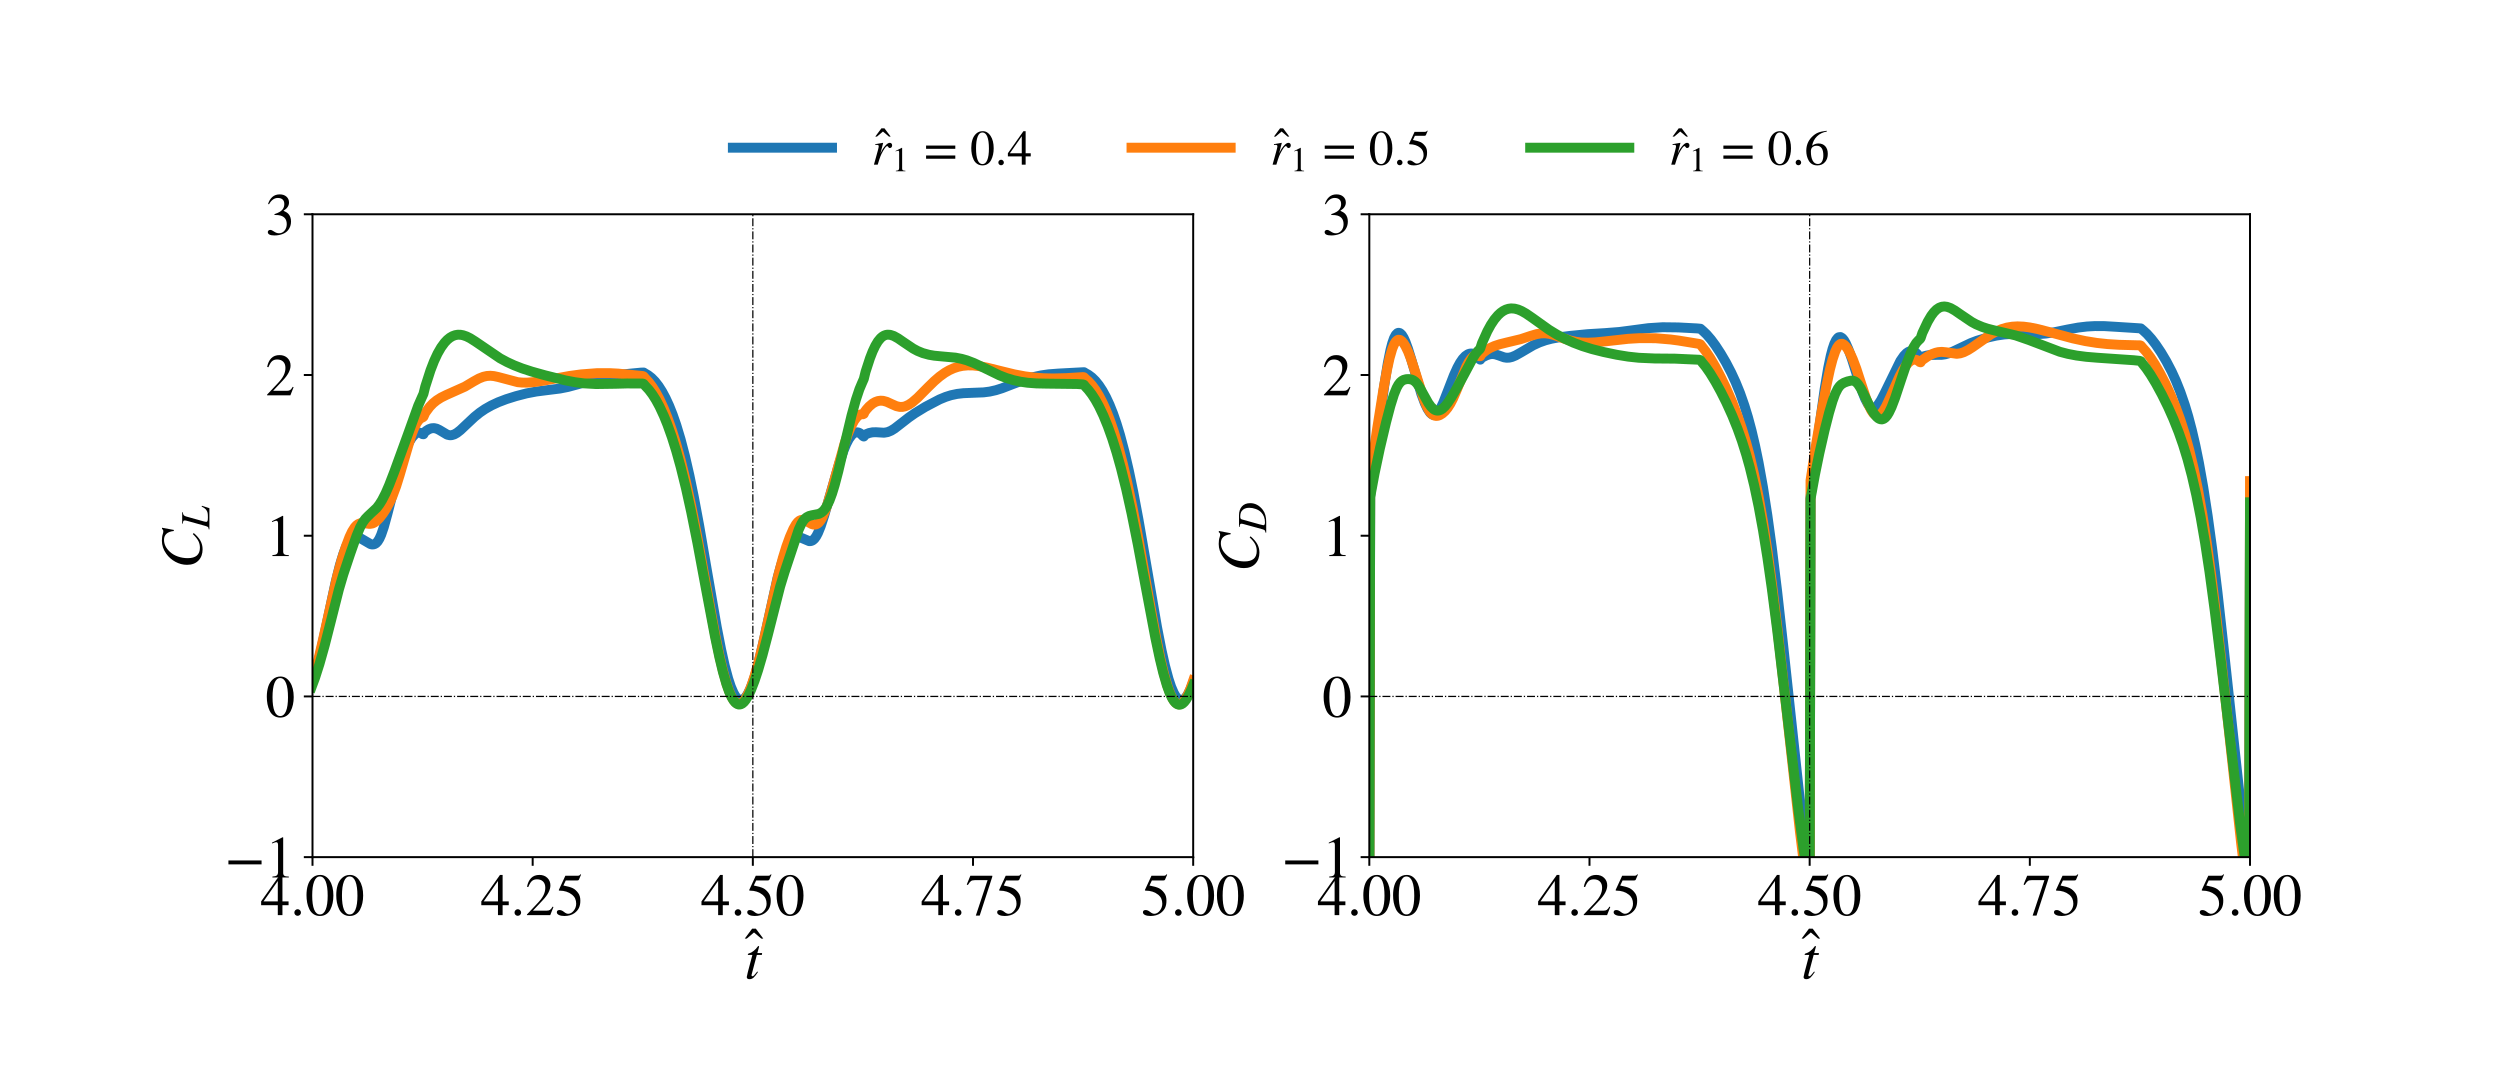 <?xml version="1.0" encoding="utf-8" standalone="no"?>
<!DOCTYPE svg PUBLIC "-//W3C//DTD SVG 1.1//EN"
  "http://www.w3.org/Graphics/SVG/1.1/DTD/svg11.dtd">
<!-- Created with matplotlib (https://matplotlib.org/) -->
<svg height="432pt" version="1.1" viewBox="0 0 1008 432" width="1008pt" xmlns="http://www.w3.org/2000/svg" xmlns:xlink="http://www.w3.org/1999/xlink">
 <defs>
  <style type="text/css">*{stroke-linecap:butt;stroke-linejoin:round;}</style>
 </defs>
 <g id="figure_1">
  <g id="patch_1">
   <path d="M 0 432 
L 1008 432 
L 1008 0 
L 0 0 
z
" style="fill:#ffffff;"/>
  </g>
  <g id="axes_1">
   <g id="patch_2">
    <path d="M 126 345.6 
L 481.091 345.6 
L 481.091 86.4 
L 126 86.4 
z
" style="fill:#ffffff;"/>
   </g>
   <g id="matplotlib.axis_1">
    <g id="xtick_1">
     <g id="line2d_1">
      <defs>
       <path d="M 0 0 
L 0 3.5 
" id="m26414b71df" style="stroke:#000000;stroke-width:0.8;"/>
      </defs>
      <g>
       <use style="fill:#ffffff;stroke:#000000;stroke-width:0.8;" x="126" xlink:href="#m26414b71df" y="345.6"/>
      </g>
     </g>
     <g id="text_1">
      <!-- 4.00 -->
      <g transform="translate(105 368.991)scale(0.24 -0.24)">
       <defs>
        <path d="M 47.297 16.703 
L 37 16.703 
L 37 0 
L 29.203 0 
L 29.203 16.703 
L 1.203 16.703 
L 1.203 23.094 
L 32.594 67.594 
L 37 67.594 
L 37 23.094 
L 47.297 23.094 
z
M 29.203 23.094 
L 29.203 57.406 
L 5.203 23.094 
z
" id="STIXGeneral-Regular-52"/>
        <path d="M 18.094 4.297 
Q 18.094 2.094 16.438 0.5 
Q 14.797 -1.094 12.5 -1.094 
Q 10.203 -1.094 8.594 0.5 
Q 7 2.094 7 4.391 
Q 7 6.703 8.641 8.344 
Q 10.297 10 12.594 10 
Q 14.797 10 16.438 8.297 
Q 18.094 6.594 18.094 4.297 
z
" id="STIXGeneral-Regular-46"/>
        <path d="M 47.594 33 
Q 47.594 26.297 46.297 20.344 
Q 45 14.406 42.453 9.406 
Q 39.906 4.406 35.406 1.5 
Q 30.906 -1.406 25 -1.406 
Q 18.906 -1.406 14.297 1.688 
Q 9.703 4.797 7.203 10 
Q 4.703 15.203 3.547 21.094 
Q 2.406 27 2.406 33.594 
Q 2.406 42.906 4.703 50.344 
Q 7 57.797 12.344 62.688 
Q 17.703 67.594 25.406 67.594 
Q 35.203 67.594 41.391 58 
Q 47.594 48.406 47.594 33 
z
M 38 32.5 
Q 38 48.297 34.641 56.641 
Q 31.297 65 24.797 65 
Q 18.594 65 15.297 56.594 
Q 12 48.203 12 32.906 
Q 12 17.5 15.297 9.344 
Q 18.594 1.203 25 1.203 
Q 31.297 1.203 34.641 9.344 
Q 38 17.5 38 32.5 
z
" id="STIXGeneral-Regular-48"/>
       </defs>
       <use xlink:href="#STIXGeneral-Regular-52"/>
       <use x="50" xlink:href="#STIXGeneral-Regular-46"/>
       <use x="75" xlink:href="#STIXGeneral-Regular-48"/>
       <use x="125" xlink:href="#STIXGeneral-Regular-48"/>
      </g>
     </g>
    </g>
    <g id="xtick_2">
     <g id="line2d_2">
      <g>
       <use style="fill:#ffffff;stroke:#000000;stroke-width:0.8;" x="214.773" xlink:href="#m26414b71df" y="345.6"/>
      </g>
     </g>
     <g id="text_2">
      <!-- 4.25 -->
      <g transform="translate(193.773 368.991)scale(0.24 -0.24)">
       <defs>
        <path d="M 47.406 13.703 
L 42 0 
L 2.906 0 
L 2.906 1.203 
L 20.703 20.094 
Q 27.703 27.406 30.703 33.5 
Q 33.703 39.594 33.703 46.094 
Q 33.703 52.797 30 56.5 
Q 26.297 60.203 19.797 60.203 
Q 14.406 60.203 11.25 57.391 
Q 8.094 54.594 5.094 47.203 
L 3 47.703 
Q 4.703 57 9.844 62.297 
Q 15 67.594 23.797 67.594 
Q 32.094 67.594 37.188 62.594 
Q 42.297 57.594 42.297 50 
Q 42.297 38.703 29.5 25.203 
L 13 7.594 
L 36.406 7.594 
Q 39.703 7.594 41.641 8.891 
Q 43.594 10.203 46 14.297 
z
" id="STIXGeneral-Regular-50"/>
        <path d="M 43.797 68.094 
L 40.203 59.594 
Q 39.594 58.297 37.5 58.297 
L 18.094 58.297 
L 14.094 49.797 
Q 25.094 47.703 30 45.25 
Q 34.906 42.797 39.094 37 
Q 42.594 32.203 42.594 24.297 
Q 42.594 17.094 40.25 12.188 
Q 37.906 7.297 32.797 3.5 
Q 26 -1.406 15.797 -1.406 
Q 10.094 -1.406 6.594 0.297 
Q 3.094 2 3.094 4.797 
Q 3.094 8.594 7.594 8.594 
Q 11.203 8.594 15 5.5 
Q 18.906 2.297 22.094 2.297 
Q 27.297 2.297 31.438 7.5 
Q 35.594 12.703 35.594 19.203 
Q 35.594 28.797 28.906 34.203 
Q 20.203 41.203 7.594 41.203 
Q 6.406 41.203 6.406 42 
L 6.5 42.5 
L 17.406 66.203 
L 38.094 66.203 
Q 39.797 66.203 40.75 66.703 
Q 41.703 67.203 42.906 68.797 
z
" id="STIXGeneral-Regular-53"/>
       </defs>
       <use xlink:href="#STIXGeneral-Regular-52"/>
       <use x="50" xlink:href="#STIXGeneral-Regular-46"/>
       <use x="75" xlink:href="#STIXGeneral-Regular-50"/>
       <use x="125" xlink:href="#STIXGeneral-Regular-53"/>
      </g>
     </g>
    </g>
    <g id="xtick_3">
     <g id="line2d_3">
      <g>
       <use style="fill:#ffffff;stroke:#000000;stroke-width:0.8;" x="303.545" xlink:href="#m26414b71df" y="345.6"/>
      </g>
     </g>
     <g id="text_3">
      <!-- 4.50 -->
      <g transform="translate(282.545 368.991)scale(0.24 -0.24)">
       <use xlink:href="#STIXGeneral-Regular-52"/>
       <use x="50" xlink:href="#STIXGeneral-Regular-46"/>
       <use x="75" xlink:href="#STIXGeneral-Regular-53"/>
       <use x="125" xlink:href="#STIXGeneral-Regular-48"/>
      </g>
     </g>
    </g>
    <g id="xtick_4">
     <g id="line2d_4">
      <g>
       <use style="fill:#ffffff;stroke:#000000;stroke-width:0.8;" x="392.318" xlink:href="#m26414b71df" y="345.6"/>
      </g>
     </g>
     <g id="text_4">
      <!-- 4.75 -->
      <g transform="translate(371.318 368.991)scale(0.24 -0.24)">
       <defs>
        <path d="M 44.906 64.594 
L 23.703 -0.797 
L 17.203 -0.797 
L 37 58.797 
L 15.5 58.797 
Q 11.203 58.797 9.094 57.297 
Q 7 55.797 3.797 50.594 
L 2 51.5 
L 8 66.203 
L 44.906 66.203 
z
" id="STIXGeneral-Regular-55"/>
       </defs>
       <use xlink:href="#STIXGeneral-Regular-52"/>
       <use x="50" xlink:href="#STIXGeneral-Regular-46"/>
       <use x="75" xlink:href="#STIXGeneral-Regular-55"/>
       <use x="125" xlink:href="#STIXGeneral-Regular-53"/>
      </g>
     </g>
    </g>
    <g id="xtick_5">
     <g id="line2d_5">
      <g>
       <use style="fill:#ffffff;stroke:#000000;stroke-width:0.8;" x="481.091" xlink:href="#m26414b71df" y="345.6"/>
      </g>
     </g>
     <g id="text_5">
      <!-- 5.00 -->
      <g transform="translate(460.091 368.991)scale(0.24 -0.24)">
       <use xlink:href="#STIXGeneral-Regular-53"/>
       <use x="50" xlink:href="#STIXGeneral-Regular-46"/>
       <use x="75" xlink:href="#STIXGeneral-Regular-48"/>
       <use x="125" xlink:href="#STIXGeneral-Regular-48"/>
      </g>
     </g>
    </g>
    <g id="text_6">
     <!-- $\^t$ -->
     <g transform="translate(300.185 394.591)scale(0.24 -0.24)">
      <defs>
       <path d="M -7.5 50.703 
L -10.906 50.703 
L -23.094 61 
L -35.203 50.703 
L -38.594 50.703 
L -26.203 67.406 
L -20 67.406 
z
" id="STIXGeneral-Regular-770"/>
       <path d="M 29.594 42.797 
L 29.094 39.594 
L 20.703 39.594 
L 12 6.797 
Q 11.797 6 11.797 5.406 
Q 11.797 3.797 13.297 3.797 
Q 14.5 3.797 16.094 5.344 
Q 17.703 6.906 21.406 11.703 
L 22.703 11 
Q 18.094 4 15.141 1.453 
Q 12.203 -1.094 8.406 -1.094 
Q 3.797 -1.094 3.797 2.594 
Q 3.797 3.594 5.406 10 
L 13.203 39.594 
L 5.703 39.594 
L 5.594 40.203 
Q 5.594 42 8.906 42.703 
Q 11.406 43.297 15.5 46.547 
Q 19.594 49.797 22.203 53.703 
Q 22.797 54.594 23.594 54.594 
Q 24.5 54.594 24.5 53.797 
Q 24.5 53.297 24.406 53.094 
L 21.594 42.797 
z
" id="STIXGeneral-Italic-116"/>
      </defs>
      <use transform="translate(39.043 16.594)" xlink:href="#STIXGeneral-Regular-770"/>
      <use transform="translate(0 0.203)" xlink:href="#STIXGeneral-Italic-116"/>
     </g>
    </g>
   </g>
   <g id="matplotlib.axis_2">
    <g id="ytick_1">
     <g id="line2d_6">
      <defs>
       <path d="M 0 0 
L -3.5 0 
" id="mc00b0c5708" style="stroke:#000000;stroke-width:0.8;"/>
      </defs>
      <g>
       <use style="fill:#ffffff;stroke:#000000;stroke-width:0.8;" x="126" xlink:href="#mc00b0c5708" y="345.6"/>
      </g>
     </g>
     <g id="text_7">
      <!-- −1 -->
      <g transform="translate(90.56 353.796)scale(0.24 -0.24)">
       <defs>
        <path d="M 62.094 22 
L 6.406 22 
L 6.406 28.594 
L 62.094 28.594 
z
" id="STIXGeneral-Regular-8722"/>
        <path d="M 39.406 0 
L 11.797 0 
L 11.797 1.5 
Q 17.297 1.797 19.297 3.547 
Q 21.297 5.297 21.297 9.5 
L 21.297 54.406 
Q 21.297 59.297 18.297 59.297 
Q 16.906 59.297 13.797 58.094 
L 11.094 57.094 
L 11.094 58.5 
L 29 67.594 
L 29.906 67.297 
L 29.906 7.594 
Q 29.906 4.297 31.906 2.891 
Q 33.906 1.5 39.406 1.5 
z
" id="STIXGeneral-Regular-49"/>
       </defs>
       <use xlink:href="#STIXGeneral-Regular-8722"/>
       <use x="68.5" xlink:href="#STIXGeneral-Regular-49"/>
      </g>
     </g>
    </g>
    <g id="ytick_2">
     <g id="line2d_7">
      <g>
       <use style="fill:#ffffff;stroke:#000000;stroke-width:0.8;" x="126" xlink:href="#mc00b0c5708" y="280.8"/>
      </g>
     </g>
     <g id="text_8">
      <!-- 0 -->
      <g transform="translate(107 288.996)scale(0.24 -0.24)">
       <use xlink:href="#STIXGeneral-Regular-48"/>
      </g>
     </g>
    </g>
    <g id="ytick_3">
     <g id="line2d_8">
      <g>
       <use style="fill:#ffffff;stroke:#000000;stroke-width:0.8;" x="126" xlink:href="#mc00b0c5708" y="216"/>
      </g>
     </g>
     <g id="text_9">
      <!-- 1 -->
      <g transform="translate(107 224.196)scale(0.24 -0.24)">
       <use xlink:href="#STIXGeneral-Regular-49"/>
      </g>
     </g>
    </g>
    <g id="ytick_4">
     <g id="line2d_9">
      <g>
       <use style="fill:#ffffff;stroke:#000000;stroke-width:0.8;" x="126" xlink:href="#mc00b0c5708" y="151.2"/>
      </g>
     </g>
     <g id="text_10">
      <!-- 2 -->
      <g transform="translate(107 159.396)scale(0.24 -0.24)">
       <use xlink:href="#STIXGeneral-Regular-50"/>
      </g>
     </g>
    </g>
    <g id="ytick_5">
     <g id="line2d_10">
      <g>
       <use style="fill:#ffffff;stroke:#000000;stroke-width:0.8;" x="126" xlink:href="#mc00b0c5708" y="86.4"/>
      </g>
     </g>
     <g id="text_11">
      <!-- 3 -->
      <g transform="translate(107 94.596)scale(0.24 -0.24)">
       <defs>
        <path d="M 6.094 51 
L 4.5 51.406 
Q 6.797 58.906 11.688 63.25 
Q 16.594 67.594 24.094 67.594 
Q 31.094 67.594 35.391 63.797 
Q 39.703 60 39.703 53.906 
Q 39.703 45.703 30.406 40.094 
Q 35.906 37.703 38.703 34.797 
Q 43.094 29.906 43.094 21.906 
Q 43.094 13.906 38.5 7.906 
Q 35.094 3.297 28.75 0.938 
Q 22.406 -1.406 15.297 -1.406 
Q 4.094 -1.406 4.094 4.297 
Q 4.094 5.906 5.297 6.906 
Q 6.5 7.906 8.203 7.906 
Q 10.703 7.906 14.297 5.297 
Q 18.703 2.203 22.906 2.203 
Q 28.406 2.203 32.156 6.641 
Q 35.906 11.094 35.906 17.5 
Q 35.906 29 25.5 32 
Q 22.406 33 15.297 33 
L 15.297 34.406 
Q 20.906 36.297 23.703 38 
Q 31.797 42.594 31.797 51.406 
Q 31.797 56.406 28.938 59 
Q 26.094 61.594 21 61.594 
Q 12 61.594 6.094 51 
z
" id="STIXGeneral-Regular-51"/>
       </defs>
       <use xlink:href="#STIXGeneral-Regular-51"/>
      </g>
     </g>
    </g>
    <g id="text_12">
     <!-- $C_L$ -->
     <g transform="translate(81.351 229.32)rotate(-90)scale(0.24 -0.24)">
      <defs>
       <path d="M 68.906 66.406 
L 65.203 46.406 
L 63.406 46.703 
Q 61.594 63 48.5 63 
Q 37.594 63 28.594 53.297 
Q 23.297 47.703 20.547 39.703 
Q 17.797 31.703 17.797 23.203 
Q 17.797 2.703 35.297 2.703 
Q 41.5 2.703 46.641 5.297 
Q 51.797 7.906 58.203 14.594 
L 60 13.094 
Q 53.297 5.203 46.844 1.703 
Q 40.406 -1.797 32.703 -1.797 
Q 21 -1.797 13.797 5.141 
Q 6.594 12.094 6.594 24.297 
Q 6.594 34.594 11.688 43.938 
Q 16.797 53.297 25.297 59.297 
Q 35.5 66.594 47.203 66.594 
Q 54.094 66.594 58.906 64.906 
Q 60.906 64.203 63 64.203 
Q 65.703 64.203 66.797 66.406 
z
" id="STIXGeneral-Italic-67"/>
       <path d="M 55.906 18 
L 50.094 0 
L -0.797 0 
L -0.797 1.594 
Q 3.406 2 4.703 3.297 
Q 6 4.594 7.406 9.406 
L 19.594 53.203 
Q 20.703 56.906 20.703 59.406 
Q 20.703 61.594 19.141 62.5 
Q 17.594 63.406 13 63.703 
L 13 65.297 
L 40.297 65.297 
L 40.297 63.703 
Q 35.703 63.406 33.547 61.797 
Q 31.406 60.203 30.203 56 
L 18.203 13.094 
Q 17.203 9.297 17.203 7.703 
Q 17.203 5.406 19.391 4.5 
Q 21.594 3.594 27.703 3.594 
Q 35.406 3.594 38.75 4.297 
Q 42.094 5 45.703 7.406 
Q 49.797 10.094 53.906 18.594 
z
" id="STIXGeneral-Italic-76"/>
      </defs>
      <use transform="translate(0 0.406)" xlink:href="#STIXGeneral-Italic-67"/>
      <use transform="translate(66.7 -12.822)scale(0.7)" xlink:href="#STIXGeneral-Italic-76"/>
     </g>
    </g>
   </g>
   <g id="line2d_11">
    <path clip-path="url(#pf13679f8a0)" d="M 125.645 276 
L 126.71 272.824 
L 128.131 267.722 
L 129.551 261.772 
L 131.681 251.797 
L 135.232 235.094 
L 137.008 227.993 
L 138.428 223.333 
L 139.493 220.562 
L 140.559 218.483 
L 141.269 217.492 
L 141.979 216.816 
L 142.689 216.441 
L 143.399 216.333 
L 144.11 216.448 
L 145.175 216.925 
L 149.436 219.408 
L 150.146 219.536 
L 150.856 219.448 
L 151.567 219.069 
L 152.277 218.327 
L 152.987 217.173 
L 153.697 215.594 
L 154.762 212.489 
L 156.183 207.318 
L 161.154 188.039 
L 162.574 183.738 
L 163.995 180.199 
L 165.06 178.054 
L 166.125 176.367 
L 167.191 175.172 
L 167.901 174.672 
L 168.611 174.425 
L 169.321 174.454 
L 170.031 174.769 
L 170.386 175.045 
L 170.741 175.088 
L 171.097 174.377 
L 171.807 173.749 
L 172.872 173.077 
L 173.937 172.691 
L 175.003 172.611 
L 176.068 172.844 
L 177.133 173.359 
L 180.329 175.266 
L 181.394 175.498 
L 182.104 175.462 
L 183.17 175.136 
L 184.235 174.534 
L 185.655 173.424 
L 188.141 171.074 
L 191.337 168.076 
L 193.467 166.359 
L 195.598 164.909 
L 198.083 163.498 
L 200.924 162.173 
L 204.12 160.953 
L 208.026 159.726 
L 212.287 158.617 
L 216.193 157.87 
L 220.099 157.367 
L 225.781 156.659 
L 228.976 156.025 
L 232.882 154.973 
L 242.47 152.308 
L 245.311 151.737 
L 247.796 151.336 
L 254.188 150.645 
L 258.449 150.24 
L 259.514 150.199 
L 260.224 150.655 
L 261.29 151.269 
L 262.71 152.374 
L 264.13 153.831 
L 265.551 155.666 
L 266.971 157.894 
L 268.391 160.544 
L 269.812 163.632 
L 271.232 167.203 
L 272.653 171.291 
L 274.428 177.18 
L 276.203 183.99 
L 277.979 191.741 
L 279.754 200.373 
L 281.885 211.775 
L 285.081 230.298 
L 288.987 252.821 
L 290.762 261.928 
L 292.183 268.281 
L 293.603 273.603 
L 294.668 276.828 
L 295.733 279.327 
L 296.444 280.581 
L 297.154 281.492 
L 297.864 282.062 
L 298.574 282.289 
L 299.284 282.182 
L 299.995 281.747 
L 300.705 280.996 
L 301.415 279.941 
L 302.48 277.815 
L 303.545 275.071 
L 304.611 271.751 
L 306.031 266.506 
L 307.807 258.875 
L 313.488 233.067 
L 314.908 227.967 
L 316.329 223.792 
L 317.394 221.296 
L 318.459 219.349 
L 319.525 217.935 
L 320.235 217.286 
L 320.945 216.875 
L 321.655 216.679 
L 322.365 216.681 
L 323.431 216.993 
L 326.271 218.191 
L 326.981 218.161 
L 327.692 217.85 
L 328.402 217.211 
L 329.112 216.217 
L 329.822 214.867 
L 330.887 212.249 
L 332.308 207.902 
L 335.149 197.982 
L 338.344 186.951 
L 340.12 181.654 
L 341.185 179.061 
L 342.25 177.001 
L 343.316 175.522 
L 344.026 174.853 
L 344.736 174.442 
L 345.446 174.291 
L 346.156 174.396 
L 346.867 174.764 
L 347.577 175.399 
L 347.932 175.818 
L 348.287 176 
L 348.642 175.419 
L 349.352 175.017 
L 350.417 174.592 
L 351.838 174.302 
L 353.258 174.278 
L 356.454 174.472 
L 357.874 174.233 
L 359.295 173.65 
L 360.715 172.771 
L 363.556 170.569 
L 366.397 168.361 
L 368.882 166.625 
L 373.143 164.024 
L 378.825 161.046 
L 381.31 160.023 
L 383.441 159.351 
L 385.927 158.821 
L 388.412 158.536 
L 391.608 158.403 
L 396.579 158.206 
L 399.065 157.885 
L 401.551 157.323 
L 404.036 156.538 
L 408.297 154.893 
L 412.913 153.155 
L 416.109 152.177 
L 419.66 151.379 
L 422.856 150.917 
L 426.762 150.619 
L 437.06 150.068 
L 437.77 150.516 
L 438.835 151.108 
L 440.255 152.169 
L 441.676 153.569 
L 443.096 155.341 
L 444.517 157.511 
L 445.937 160.109 
L 447.357 163.165 
L 448.778 166.72 
L 450.198 170.811 
L 451.618 175.48 
L 453.394 182.17 
L 455.169 189.815 
L 456.945 198.376 
L 459.075 209.723 
L 461.916 226.152 
L 466.532 252.972 
L 468.308 262.077 
L 469.728 268.421 
L 471.148 273.727 
L 472.214 276.935 
L 473.279 279.42 
L 473.989 280.662 
L 474.699 281.562 
L 475.409 282.12 
L 476.12 282.336 
L 476.83 282.217 
L 477.54 281.773 
L 478.25 281.012 
L 478.96 279.948 
L 480.026 277.803 
L 481.091 275.041 
L 481.091 275.041 
" style="fill:none;stroke:#1f77b4;stroke-linecap:square;stroke-width:4;"/>
   </g>
   <g id="line2d_12">
    <path clip-path="url(#pf13679f8a0)" d="M 125.645 275.469 
L 127.065 270.825 
L 128.486 265.411 
L 130.261 257.788 
L 135.943 232.379 
L 137.718 225.86 
L 139.493 220.259 
L 140.914 216.496 
L 141.979 214.247 
L 143.044 212.58 
L 143.755 211.81 
L 144.465 211.297 
L 145.175 211.005 
L 145.885 210.899 
L 146.95 210.971 
L 149.081 211.239 
L 150.146 211.065 
L 150.856 210.755 
L 151.922 209.989 
L 152.987 208.908 
L 154.407 207.086 
L 155.828 204.9 
L 157.248 202.266 
L 158.313 199.891 
L 159.734 196.069 
L 161.154 191.514 
L 165.77 175.734 
L 166.835 172.941 
L 167.901 170.751 
L 168.611 169.663 
L 169.321 168.887 
L 170.031 168.437 
L 170.386 168.33 
L 170.741 168.042 
L 171.452 166.456 
L 173.227 164.046 
L 174.647 162.575 
L 176.068 161.422 
L 177.843 160.293 
L 179.974 159.238 
L 187.431 155.905 
L 190.982 153.784 
L 193.112 152.615 
L 194.888 151.912 
L 196.308 151.596 
L 197.728 151.51 
L 199.149 151.635 
L 200.924 152.021 
L 208.736 154.094 
L 210.512 154.26 
L 212.642 154.273 
L 215.483 154.044 
L 219.389 153.447 
L 229.687 151.574 
L 234.303 150.951 
L 240.694 150.462 
L 246.021 150.465 
L 249.217 150.63 
L 259.159 151.614 
L 259.514 151.771 
L 260.224 152.604 
L 261.645 154.148 
L 263.065 156.042 
L 264.485 158.307 
L 265.906 160.948 
L 267.681 164.809 
L 269.102 168.335 
L 270.877 173.34 
L 272.653 179.033 
L 274.428 185.451 
L 276.559 194.157 
L 278.689 203.946 
L 281.175 216.6 
L 284.371 234.209 
L 288.277 255.631 
L 290.052 264.318 
L 291.472 270.403 
L 292.893 275.515 
L 293.958 278.615 
L 295.023 281.016 
L 295.733 282.214 
L 296.444 283.083 
L 297.154 283.618 
L 297.864 283.822 
L 298.574 283.7 
L 299.284 283.26 
L 299.995 282.518 
L 300.705 281.487 
L 301.77 279.43 
L 302.835 276.812 
L 304.256 272.553 
L 305.676 267.532 
L 307.451 260.38 
L 309.937 249.305 
L 313.843 231.845 
L 315.619 225.033 
L 317.039 220.413 
L 318.459 216.493 
L 319.88 213.253 
L 320.945 211.393 
L 321.655 210.504 
L 322.365 209.912 
L 323.075 209.619 
L 323.786 209.596 
L 324.496 209.789 
L 325.561 210.333 
L 327.337 211.317 
L 328.047 211.518 
L 328.757 211.512 
L 329.467 211.25 
L 330.177 210.685 
L 330.887 209.795 
L 331.598 208.569 
L 332.663 206.115 
L 333.728 203.027 
L 335.149 198.198 
L 340.475 179.01 
L 341.895 174.911 
L 342.961 172.325 
L 344.381 169.613 
L 345.446 168.177 
L 346.156 167.524 
L 346.867 167.126 
L 347.577 166.994 
L 347.932 167.032 
L 348.287 166.87 
L 348.642 166.044 
L 349.352 165.096 
L 350.417 163.907 
L 351.838 162.71 
L 352.903 162.096 
L 353.968 161.705 
L 355.034 161.556 
L 356.099 161.615 
L 357.519 162.003 
L 359.65 162.979 
L 361.425 163.759 
L 362.846 164.078 
L 363.911 164.062 
L 364.976 163.831 
L 366.397 163.191 
L 367.817 162.242 
L 369.947 160.408 
L 374.209 156.111 
L 376.694 153.687 
L 378.825 151.85 
L 380.955 150.312 
L 382.731 149.281 
L 384.506 148.479 
L 386.282 147.897 
L 388.057 147.523 
L 390.188 147.322 
L 392.318 147.354 
L 394.804 147.624 
L 398 148.241 
L 402.971 149.479 
L 409.007 150.948 
L 413.269 151.748 
L 417.175 152.248 
L 420.725 152.505 
L 424.631 152.593 
L 429.958 152.458 
L 436.349 152.065 
L 436.705 152.035 
L 437.06 152.12 
L 437.77 152.825 
L 438.835 153.75 
L 440.255 155.296 
L 441.676 157.212 
L 443.096 159.522 
L 444.517 162.243 
L 445.937 165.391 
L 447.357 168.983 
L 449.133 174.133 
L 450.908 180.054 
L 452.684 186.785 
L 454.459 194.344 
L 456.59 204.471 
L 459.075 217.549 
L 462.981 239.722 
L 466.177 257.331 
L 467.953 265.972 
L 469.373 271.935 
L 470.793 276.848 
L 471.859 279.745 
L 472.924 281.913 
L 473.634 282.937 
L 474.344 283.618 
L 475.054 283.957 
L 475.765 283.957 
L 476.475 283.626 
L 477.185 282.976 
L 477.895 282.022 
L 478.96 280.052 
L 480.026 277.493 
L 481.091 274.405 
L 481.091 274.405 
" style="fill:none;stroke:#ff7f0e;stroke-linecap:square;stroke-width:4;"/>
   </g>
   <g id="line2d_13">
    <path clip-path="url(#pf13679f8a0)" d="M 125.645 277.001 
L 127.065 273.172 
L 128.841 267.608 
L 130.971 260.032 
L 133.457 250.263 
L 136.653 237.632 
L 138.428 231.6 
L 141.269 223.098 
L 143.755 216.035 
L 145.175 212.641 
L 146.24 210.67 
L 147.305 209.199 
L 148.371 208.089 
L 151.922 204.758 
L 152.987 203.352 
L 154.052 201.646 
L 155.473 198.873 
L 156.893 195.597 
L 159.023 190.08 
L 164.35 175.45 
L 168.611 163.589 
L 170.031 160.355 
L 170.741 158.787 
L 171.452 155.908 
L 173.582 149.286 
L 175.003 145.612 
L 176.423 142.556 
L 177.843 140.091 
L 179.264 138.149 
L 180.329 137.021 
L 181.394 136.153 
L 182.459 135.53 
L 183.525 135.137 
L 184.59 134.957 
L 185.655 134.976 
L 186.721 135.168 
L 188.141 135.663 
L 189.561 136.372 
L 191.692 137.717 
L 201.634 144.478 
L 204.475 145.998 
L 207.316 147.304 
L 210.512 148.549 
L 214.418 149.826 
L 219.744 151.316 
L 227.911 153.356 
L 231.817 154.105 
L 235.368 154.567 
L 240.339 154.847 
L 248.151 154.737 
L 252.767 154.61 
L 259.159 154.645 
L 259.514 154.786 
L 260.224 155.634 
L 261.645 157.171 
L 263.065 159.05 
L 264.485 161.289 
L 265.906 163.902 
L 267.681 167.72 
L 269.102 171.221 
L 270.877 176.19 
L 272.653 181.839 
L 274.428 188.202 
L 276.559 196.808 
L 278.689 206.436 
L 281.175 218.818 
L 284.726 237.866 
L 288.277 256.634 
L 290.052 265.027 
L 291.472 270.907 
L 292.893 275.849 
L 293.958 278.854 
L 295.023 281.197 
L 295.733 282.38 
L 296.444 283.252 
L 297.154 283.814 
L 297.864 284.067 
L 298.574 284.017 
L 299.284 283.675 
L 299.995 283.055 
L 300.705 282.175 
L 301.77 280.403 
L 302.835 278.142 
L 304.256 274.477 
L 305.676 270.192 
L 307.451 264.125 
L 309.582 256.028 
L 314.553 236.484 
L 316.329 230.685 
L 322.01 213.611 
L 323.075 211.261 
L 323.786 210.079 
L 324.496 209.199 
L 325.206 208.575 
L 326.271 208.025 
L 327.337 207.752 
L 330.177 207.205 
L 331.243 206.625 
L 331.953 206.01 
L 332.663 205.166 
L 333.373 204.064 
L 334.438 201.859 
L 335.504 198.989 
L 336.569 195.505 
L 337.989 190.092 
L 340.475 179.498 
L 343.316 167.608 
L 345.091 161.182 
L 346.511 156.93 
L 347.577 154.401 
L 348.287 152.785 
L 348.997 149.899 
L 350.773 144.437 
L 351.838 141.695 
L 352.903 139.439 
L 353.968 137.657 
L 355.034 136.365 
L 355.744 135.748 
L 356.454 135.316 
L 357.164 135.051 
L 357.874 134.937 
L 358.94 135.005 
L 360.36 135.467 
L 362.135 136.452 
L 364.266 137.921 
L 368.172 140.544 
L 369.947 141.497 
L 372.078 142.367 
L 374.564 143.048 
L 376.694 143.414 
L 379.535 143.687 
L 385.216 144.196 
L 387.702 144.678 
L 389.833 145.283 
L 392.673 146.372 
L 395.869 147.878 
L 402.971 151.336 
L 405.812 152.435 
L 408.652 153.293 
L 411.493 153.914 
L 414.334 154.327 
L 417.885 154.598 
L 422.146 154.684 
L 434.219 154.829 
L 436.705 154.996 
L 437.06 155.15 
L 437.77 156.033 
L 438.835 157.198 
L 440.255 159.051 
L 441.676 161.249 
L 443.096 163.807 
L 444.872 167.53 
L 446.647 171.858 
L 448.423 176.822 
L 450.198 182.458 
L 451.973 188.798 
L 454.104 197.365 
L 456.235 206.966 
L 458.72 219.339 
L 461.916 236.441 
L 465.822 257.12 
L 467.597 265.485 
L 469.018 271.327 
L 470.438 276.218 
L 471.503 279.172 
L 472.569 281.461 
L 473.279 282.604 
L 473.989 283.434 
L 474.699 283.951 
L 475.409 284.159 
L 476.12 284.064 
L 476.83 283.68 
L 477.54 283.022 
L 478.25 282.108 
L 479.315 280.294 
L 480.381 278.008 
L 481.091 276.258 
L 481.091 276.258 
" style="fill:none;stroke:#2ca02c;stroke-linecap:square;stroke-width:4;"/>
   </g>
   <g id="line2d_14">
    <path clip-path="url(#pf13679f8a0)" d="M 126 280.8 
L 481.091 280.8 
" style="fill:none;stroke:#000000;stroke-dasharray:3.2,0.8,0.5,0.8;stroke-dashoffset:0;stroke-width:0.5;"/>
   </g>
   <g id="line2d_15">
    <path clip-path="url(#pf13679f8a0)" d="M 303.545 345.6 
L 303.545 86.4 
" style="fill:none;stroke:#000000;stroke-dasharray:3.2,0.8,0.5,0.8;stroke-dashoffset:0;stroke-width:0.5;"/>
   </g>
   <g id="patch_3">
    <path d="M 126 345.6 
L 126 86.4 
" style="fill:none;stroke:#000000;stroke-linecap:square;stroke-linejoin:miter;stroke-width:0.8;"/>
   </g>
   <g id="patch_4">
    <path d="M 481.091 345.6 
L 481.091 86.4 
" style="fill:none;stroke:#000000;stroke-linecap:square;stroke-linejoin:miter;stroke-width:0.8;"/>
   </g>
   <g id="patch_5">
    <path d="M 126 345.6 
L 481.091 345.6 
" style="fill:none;stroke:#000000;stroke-linecap:square;stroke-linejoin:miter;stroke-width:0.8;"/>
   </g>
   <g id="patch_6">
    <path d="M 126 86.4 
L 481.091 86.4 
" style="fill:none;stroke:#000000;stroke-linecap:square;stroke-linejoin:miter;stroke-width:0.8;"/>
   </g>
   <g id="legend_1">
    <g id="line2d_16">
     <path d="M 295.488 59.55 
L 335.472 59.55 
" style="fill:none;stroke:#1f77b4;stroke-linecap:square;stroke-width:4;"/>
    </g>
    <g id="line2d_17"/>
    <g id="text_13">
     <!-- $\hat r_1$ = 0.4 -->
     <g transform="translate(351.466 66.547)scale(0.2 -0.2)">
      <defs>
       <path d="M 17.594 22.297 
L 19.203 25.797 
Q 22.594 33.297 28.594 39.594 
Q 32.906 44.094 36.5 44.094 
Q 38.594 44.094 39.891 42.688 
Q 41.203 41.297 41.203 39 
Q 41.203 36.703 39.953 35.141 
Q 38.703 33.594 36.5 33.594 
Q 34.594 33.594 33 36.203 
Q 32.203 37.594 31.406 37.594 
Q 28.703 37.594 23.203 28.203 
Q 19.797 22.406 17.75 17.25 
Q 15.703 12.094 12.094 0 
L 4.5 0 
L 12.594 29.203 
Q 14.203 35.094 14.203 37.406 
Q 14.203 40 10.406 40 
Q 9.594 40 7.297 39.703 
L 7.297 41.406 
L 22.797 44.094 
L 23.094 43.906 
z
" id="STIXGeneral-Italic-114"/>
       <path id="STIXGeneral-Regular-32"/>
       <path d="M 63.703 32 
L 4.797 32 
L 4.797 38.594 
L 63.703 38.594 
z
M 63.703 12 
L 4.797 12 
L 4.797 18.594 
L 63.703 18.594 
z
" id="STIXGeneral-Regular-61"/>
      </defs>
      <use transform="translate(45.766 6.594)" xlink:href="#STIXGeneral-Regular-770"/>
      <use transform="translate(0 0.703)" xlink:href="#STIXGeneral-Italic-114"/>
      <use transform="translate(40.443 -12.525)scale(0.7)" xlink:href="#STIXGeneral-Regular-49"/>
      <use transform="translate(79.853 0.703)" xlink:href="#STIXGeneral-Regular-32"/>
      <use transform="translate(104.853 0.703)" xlink:href="#STIXGeneral-Regular-61"/>
      <use transform="translate(173.353 0.703)" xlink:href="#STIXGeneral-Regular-32"/>
      <use transform="translate(198.353 0.703)" xlink:href="#STIXGeneral-Regular-48"/>
      <use transform="translate(248.353 0.703)" xlink:href="#STIXGeneral-Regular-46"/>
      <use transform="translate(273.353 0.703)" xlink:href="#STIXGeneral-Regular-52"/>
     </g>
    </g>
    <g id="line2d_18">
     <path d="M 456.224 59.55 
L 496.208 59.55 
" style="fill:none;stroke:#ff7f0e;stroke-linecap:square;stroke-width:4;"/>
    </g>
    <g id="line2d_19"/>
    <g id="text_14">
     <!-- $\hat r_1$ = 0.5 -->
     <g transform="translate(512.202 66.547)scale(0.2 -0.2)">
      <use transform="translate(45.766 6.594)" xlink:href="#STIXGeneral-Regular-770"/>
      <use transform="translate(0 0.703)" xlink:href="#STIXGeneral-Italic-114"/>
      <use transform="translate(40.443 -12.525)scale(0.7)" xlink:href="#STIXGeneral-Regular-49"/>
      <use transform="translate(79.853 0.703)" xlink:href="#STIXGeneral-Regular-32"/>
      <use transform="translate(104.853 0.703)" xlink:href="#STIXGeneral-Regular-61"/>
      <use transform="translate(173.353 0.703)" xlink:href="#STIXGeneral-Regular-32"/>
      <use transform="translate(198.353 0.703)" xlink:href="#STIXGeneral-Regular-48"/>
      <use transform="translate(248.353 0.703)" xlink:href="#STIXGeneral-Regular-46"/>
      <use transform="translate(273.353 0.703)" xlink:href="#STIXGeneral-Regular-53"/>
     </g>
    </g>
    <g id="line2d_20">
     <path d="M 616.96 59.55 
L 656.944 59.55 
" style="fill:none;stroke:#2ca02c;stroke-linecap:square;stroke-width:4;"/>
    </g>
    <g id="line2d_21"/>
    <g id="text_15">
     <!-- $\hat r_1$ = 0.6 -->
     <g transform="translate(672.937 66.547)scale(0.2 -0.2)">
      <defs>
       <path d="M 44.594 68.406 
L 44.797 66.797 
Q 33 64.906 25.094 57.25 
Q 17.203 49.594 15.203 38.297 
Q 21 42.797 27.906 42.797 
Q 36.703 42.797 41.75 37.188 
Q 46.797 31.594 46.797 21.906 
Q 46.797 12.094 41.703 5.906 
Q 35.797 -1.406 25.797 -1.406 
Q 13.594 -1.406 8.094 8.703 
Q 3.406 17.297 3.406 27.906 
Q 3.406 44.297 14.297 55.5 
Q 20.5 61.906 27.047 64.547 
Q 33.594 67.203 44.594 68.406 
z
M 37.797 18.797 
Q 37.797 38.203 24.297 38.203 
Q 19.297 38.203 16 35.547 
Q 12.703 32.906 12.703 26.594 
Q 12.703 14.906 16.344 8.156 
Q 20 1.406 26.906 1.406 
Q 32.203 1.406 35 6.156 
Q 37.797 10.906 37.797 18.797 
z
" id="STIXGeneral-Regular-54"/>
      </defs>
      <use transform="translate(45.766 6.594)" xlink:href="#STIXGeneral-Regular-770"/>
      <use transform="translate(0 0.703)" xlink:href="#STIXGeneral-Italic-114"/>
      <use transform="translate(40.443 -12.525)scale(0.7)" xlink:href="#STIXGeneral-Regular-49"/>
      <use transform="translate(79.853 0.703)" xlink:href="#STIXGeneral-Regular-32"/>
      <use transform="translate(104.853 0.703)" xlink:href="#STIXGeneral-Regular-61"/>
      <use transform="translate(173.353 0.703)" xlink:href="#STIXGeneral-Regular-32"/>
      <use transform="translate(198.353 0.703)" xlink:href="#STIXGeneral-Regular-48"/>
      <use transform="translate(248.353 0.703)" xlink:href="#STIXGeneral-Regular-46"/>
      <use transform="translate(273.353 0.703)" xlink:href="#STIXGeneral-Regular-54"/>
     </g>
    </g>
   </g>
  </g>
  <g id="axes_2">
   <g id="patch_7">
    <path d="M 552.109 345.6 
L 907.2 345.6 
L 907.2 86.4 
L 552.109 86.4 
z
" style="fill:#ffffff;"/>
   </g>
   <g id="matplotlib.axis_3">
    <g id="xtick_6">
     <g id="line2d_22">
      <g>
       <use style="fill:#ffffff;stroke:#000000;stroke-width:0.8;" x="552.109" xlink:href="#m26414b71df" y="345.6"/>
      </g>
     </g>
     <g id="text_16">
      <!-- 4.00 -->
      <g transform="translate(531.109 368.991)scale(0.24 -0.24)">
       <use xlink:href="#STIXGeneral-Regular-52"/>
       <use x="50" xlink:href="#STIXGeneral-Regular-46"/>
       <use x="75" xlink:href="#STIXGeneral-Regular-48"/>
       <use x="125" xlink:href="#STIXGeneral-Regular-48"/>
      </g>
     </g>
    </g>
    <g id="xtick_7">
     <g id="line2d_23">
      <g>
       <use style="fill:#ffffff;stroke:#000000;stroke-width:0.8;" x="640.882" xlink:href="#m26414b71df" y="345.6"/>
      </g>
     </g>
     <g id="text_17">
      <!-- 4.25 -->
      <g transform="translate(619.882 368.991)scale(0.24 -0.24)">
       <use xlink:href="#STIXGeneral-Regular-52"/>
       <use x="50" xlink:href="#STIXGeneral-Regular-46"/>
       <use x="75" xlink:href="#STIXGeneral-Regular-50"/>
       <use x="125" xlink:href="#STIXGeneral-Regular-53"/>
      </g>
     </g>
    </g>
    <g id="xtick_8">
     <g id="line2d_24">
      <g>
       <use style="fill:#ffffff;stroke:#000000;stroke-width:0.8;" x="729.655" xlink:href="#m26414b71df" y="345.6"/>
      </g>
     </g>
     <g id="text_18">
      <!-- 4.50 -->
      <g transform="translate(708.655 368.991)scale(0.24 -0.24)">
       <use xlink:href="#STIXGeneral-Regular-52"/>
       <use x="50" xlink:href="#STIXGeneral-Regular-46"/>
       <use x="75" xlink:href="#STIXGeneral-Regular-53"/>
       <use x="125" xlink:href="#STIXGeneral-Regular-48"/>
      </g>
     </g>
    </g>
    <g id="xtick_9">
     <g id="line2d_25">
      <g>
       <use style="fill:#ffffff;stroke:#000000;stroke-width:0.8;" x="818.427" xlink:href="#m26414b71df" y="345.6"/>
      </g>
     </g>
     <g id="text_19">
      <!-- 4.75 -->
      <g transform="translate(797.427 368.991)scale(0.24 -0.24)">
       <use xlink:href="#STIXGeneral-Regular-52"/>
       <use x="50" xlink:href="#STIXGeneral-Regular-46"/>
       <use x="75" xlink:href="#STIXGeneral-Regular-55"/>
       <use x="125" xlink:href="#STIXGeneral-Regular-53"/>
      </g>
     </g>
    </g>
    <g id="xtick_10">
     <g id="line2d_26">
      <g>
       <use style="fill:#ffffff;stroke:#000000;stroke-width:0.8;" x="907.2" xlink:href="#m26414b71df" y="345.6"/>
      </g>
     </g>
     <g id="text_20">
      <!-- 5.00 -->
      <g transform="translate(886.2 368.991)scale(0.24 -0.24)">
       <use xlink:href="#STIXGeneral-Regular-53"/>
       <use x="50" xlink:href="#STIXGeneral-Regular-46"/>
       <use x="75" xlink:href="#STIXGeneral-Regular-48"/>
       <use x="125" xlink:href="#STIXGeneral-Regular-48"/>
      </g>
     </g>
    </g>
    <g id="text_21">
     <!-- $\^t$ -->
     <g transform="translate(726.295 394.591)scale(0.24 -0.24)">
      <use transform="translate(39.043 16.594)" xlink:href="#STIXGeneral-Regular-770"/>
      <use transform="translate(0 0.203)" xlink:href="#STIXGeneral-Italic-116"/>
     </g>
    </g>
   </g>
   <g id="matplotlib.axis_4">
    <g id="ytick_6">
     <g id="line2d_27">
      <g>
       <use style="fill:#ffffff;stroke:#000000;stroke-width:0.8;" x="552.109" xlink:href="#mc00b0c5708" y="345.6"/>
      </g>
     </g>
     <g id="text_22">
      <!-- −1 -->
      <g transform="translate(516.669 353.796)scale(0.24 -0.24)">
       <use xlink:href="#STIXGeneral-Regular-8722"/>
       <use x="68.5" xlink:href="#STIXGeneral-Regular-49"/>
      </g>
     </g>
    </g>
    <g id="ytick_7">
     <g id="line2d_28">
      <g>
       <use style="fill:#ffffff;stroke:#000000;stroke-width:0.8;" x="552.109" xlink:href="#mc00b0c5708" y="280.8"/>
      </g>
     </g>
     <g id="text_23">
      <!-- 0 -->
      <g transform="translate(533.109 288.996)scale(0.24 -0.24)">
       <use xlink:href="#STIXGeneral-Regular-48"/>
      </g>
     </g>
    </g>
    <g id="ytick_8">
     <g id="line2d_29">
      <g>
       <use style="fill:#ffffff;stroke:#000000;stroke-width:0.8;" x="552.109" xlink:href="#mc00b0c5708" y="216"/>
      </g>
     </g>
     <g id="text_24">
      <!-- 1 -->
      <g transform="translate(533.109 224.196)scale(0.24 -0.24)">
       <use xlink:href="#STIXGeneral-Regular-49"/>
      </g>
     </g>
    </g>
    <g id="ytick_9">
     <g id="line2d_30">
      <g>
       <use style="fill:#ffffff;stroke:#000000;stroke-width:0.8;" x="552.109" xlink:href="#mc00b0c5708" y="151.2"/>
      </g>
     </g>
     <g id="text_25">
      <!-- 2 -->
      <g transform="translate(533.109 159.396)scale(0.24 -0.24)">
       <use xlink:href="#STIXGeneral-Regular-50"/>
      </g>
     </g>
    </g>
    <g id="ytick_10">
     <g id="line2d_31">
      <g>
       <use style="fill:#ffffff;stroke:#000000;stroke-width:0.8;" x="552.109" xlink:href="#mc00b0c5708" y="86.4"/>
      </g>
     </g>
     <g id="text_26">
      <!-- 3 -->
      <g transform="translate(533.109 94.596)scale(0.24 -0.24)">
       <use xlink:href="#STIXGeneral-Regular-51"/>
      </g>
     </g>
    </g>
    <g id="text_27">
     <!-- $C_D$ -->
     <g transform="translate(507.46 230.64)rotate(-90)scale(0.24 -0.24)">
      <defs>
       <path d="M 13.094 65.297 
L 40.797 65.297 
Q 54.203 65.297 62.094 58.297 
Q 70 51.297 70 38.406 
Q 70 20.703 54 8.297 
Q 43.406 0 24.906 0 
L -0.797 0 
L -0.797 1.594 
Q 3.5 2.406 4.844 3.594 
Q 6.203 4.797 7.406 9.203 
L 19.594 53.703 
Q 20.703 57.594 20.703 59.594 
Q 20.703 61.703 19.094 62.641 
Q 17.5 63.594 13.094 63.703 
z
M 31 58.406 
L 19.203 16.203 
Q 17 8.203 17 6.703 
Q 17 3 23.797 3 
Q 38.594 3 47.906 12 
Q 53.094 17 56 24.953 
Q 58.906 32.906 58.906 40.797 
Q 58.906 52.906 51.094 58.797 
Q 46.406 62.297 38 62.297 
Q 34.797 62.297 33.25 61.547 
Q 31.703 60.797 31 58.406 
z
" id="STIXGeneral-Italic-68"/>
      </defs>
      <use transform="translate(0 0.406)" xlink:href="#STIXGeneral-Italic-67"/>
      <use transform="translate(66.7 -12.822)scale(0.7)" xlink:href="#STIXGeneral-Italic-68"/>
     </g>
    </g>
   </g>
   <g id="line2d_32">
    <path clip-path="url(#p5a1b98ece0)" d="M 551.754 355.513 
L 552.109 358.487 
L 552.464 200.154 
L 556.37 168.529 
L 558.146 155.357 
L 559.566 146.414 
L 560.631 141.135 
L 561.341 138.421 
L 562.052 136.385 
L 562.762 135.026 
L 563.472 134.318 
L 563.827 134.192 
L 564.182 134.213 
L 564.537 134.369 
L 565.247 135.062 
L 565.958 136.213 
L 566.668 137.756 
L 567.733 140.665 
L 569.153 145.342 
L 573.059 158.756 
L 574.48 162.55 
L 575.545 164.776 
L 576.61 166.386 
L 577.321 167.044 
L 578.031 167.328 
L 578.741 167.212 
L 579.451 166.696 
L 580.161 165.81 
L 580.871 164.597 
L 581.937 162.303 
L 583.712 157.761 
L 586.198 151.343 
L 587.618 148.213 
L 588.683 146.268 
L 589.749 144.713 
L 590.814 143.569 
L 591.879 142.842 
L 592.589 142.59 
L 593.3 142.528 
L 594.01 142.659 
L 594.72 142.988 
L 595.43 143.533 
L 596.14 144.303 
L 596.495 144.786 
L 596.851 145.013 
L 597.206 144.436 
L 597.916 143.991 
L 599.336 143.276 
L 600.757 142.829 
L 601.822 142.737 
L 602.887 142.866 
L 604.307 143.32 
L 606.438 144.08 
L 607.503 144.246 
L 608.569 144.19 
L 609.634 143.931 
L 611.054 143.339 
L 613.185 142.145 
L 618.156 139.228 
L 620.642 138.084 
L 623.127 137.209 
L 625.613 136.563 
L 628.809 135.977 
L 633.07 135.427 
L 640.172 134.734 
L 647.273 134.301 
L 652.955 133.852 
L 657.926 133.204 
L 664.673 132.307 
L 670.354 131.937 
L 676.746 132.018 
L 684.203 132.41 
L 685.623 132.544 
L 686.689 133.482 
L 688.109 134.839 
L 689.884 136.901 
L 691.66 139.3 
L 693.79 142.558 
L 695.921 146.2 
L 698.051 150.297 
L 699.827 154.153 
L 701.602 158.537 
L 703.378 163.616 
L 704.798 168.283 
L 706.219 173.591 
L 707.639 179.644 
L 709.059 186.528 
L 710.835 196.423 
L 712.61 207.833 
L 714.386 220.766 
L 716.516 238.149 
L 719.002 260.473 
L 728.589 349.391 
L 729.655 358.278 
L 730.01 200.403 
L 733.561 172.201 
L 735.691 156.933 
L 737.111 148.427 
L 738.177 143.359 
L 738.887 140.686 
L 739.597 138.606 
L 740.307 137.122 
L 741.017 136.223 
L 741.373 135.977 
L 742.083 135.898 
L 742.793 136.316 
L 743.503 137.16 
L 744.213 138.392 
L 745.279 140.802 
L 746.699 144.791 
L 749.185 152.698 
L 750.96 158.085 
L 752.025 160.776 
L 753.091 162.824 
L 753.801 163.761 
L 754.511 164.33 
L 755.221 164.519 
L 755.931 164.341 
L 756.641 163.83 
L 757.352 163.02 
L 758.417 161.371 
L 759.837 158.617 
L 766.229 145.531 
L 767.649 143.482 
L 768.715 142.385 
L 769.425 141.892 
L 770.135 141.6 
L 770.845 141.524 
L 771.555 141.677 
L 772.265 142.065 
L 772.976 142.705 
L 773.686 143.61 
L 774.041 144.166 
L 774.396 144.476 
L 774.751 143.987 
L 775.461 143.725 
L 776.882 143.356 
L 778.302 143.15 
L 780.077 143.091 
L 782.918 143.064 
L 784.339 142.854 
L 785.759 142.441 
L 787.534 141.699 
L 794.636 138.328 
L 797.122 137.386 
L 801.383 136.1 
L 804.934 135.307 
L 808.13 134.847 
L 810.97 134.656 
L 814.521 134.653 
L 821.623 134.728 
L 824.819 134.494 
L 828.015 134.02 
L 833.696 132.85 
L 837.957 132.068 
L 841.508 131.648 
L 844.704 131.47 
L 848.61 131.495 
L 853.226 131.771 
L 861.748 132.312 
L 863.169 132.415 
L 864.234 133.315 
L 865.654 134.621 
L 867.43 136.603 
L 869.205 138.919 
L 871.336 142.091 
L 873.466 145.685 
L 875.597 149.77 
L 877.372 153.656 
L 879.148 158.111 
L 880.923 163.277 
L 882.344 168.034 
L 883.764 173.446 
L 885.184 179.603 
L 886.605 186.594 
L 888.38 196.608 
L 890.156 208.117 
L 891.931 221.122 
L 894.062 238.561 
L 896.547 260.902 
L 906.135 349.523 
L 906.845 355.446 
L 907.2 203.228 
L 907.2 203.228 
" style="fill:none;stroke:#1f77b4;stroke-linecap:square;stroke-width:4;"/>
   </g>
   <g id="line2d_33">
    <path clip-path="url(#p5a1b98ece0)" d="M 551.754 364.763 
L 552.109 367.324 
L 552.464 191.75 
L 555.305 172.57 
L 557.791 157.025 
L 559.211 149.23 
L 560.276 144.386 
L 561.341 140.688 
L 562.052 138.93 
L 562.762 137.744 
L 563.472 137.109 
L 563.827 136.981 
L 564.537 137.072 
L 565.247 137.567 
L 565.958 138.406 
L 566.668 139.544 
L 567.733 141.753 
L 568.798 144.478 
L 570.219 148.729 
L 574.125 161.064 
L 575.19 163.659 
L 576.255 165.644 
L 576.965 166.585 
L 577.676 167.223 
L 578.386 167.588 
L 579.096 167.71 
L 579.806 167.627 
L 580.516 167.373 
L 581.582 166.716 
L 582.647 165.745 
L 583.712 164.451 
L 584.777 162.789 
L 585.843 160.74 
L 587.263 157.474 
L 591.169 147.927 
L 592.234 145.929 
L 593.3 144.428 
L 594.01 143.743 
L 594.72 143.336 
L 595.43 143.219 
L 596.14 143.409 
L 596.495 143.618 
L 596.851 143.631 
L 597.206 142.951 
L 597.916 142.266 
L 599.336 141.169 
L 600.757 140.322 
L 602.532 139.522 
L 604.663 138.809 
L 607.503 138.102 
L 613.185 136.742 
L 617.091 135.447 
L 619.576 134.711 
L 621.352 134.412 
L 623.127 134.386 
L 624.903 134.637 
L 626.678 135.115 
L 630.229 136.385 
L 633.07 137.301 
L 635.555 137.841 
L 637.686 138.094 
L 640.172 138.176 
L 643.367 138.035 
L 647.984 137.554 
L 656.506 136.612 
L 661.122 136.338 
L 667.514 136.372 
L 673.55 136.88 
L 676.746 137.299 
L 685.268 138.692 
L 685.623 138.879 
L 686.333 139.832 
L 687.754 141.638 
L 689.529 144.287 
L 691.66 147.926 
L 693.79 151.978 
L 695.921 156.388 
L 698.407 162.077 
L 700.537 167.551 
L 702.313 172.703 
L 704.088 178.564 
L 705.508 183.865 
L 707.284 191.436 
L 709.059 200.211 
L 710.835 210.352 
L 712.61 221.93 
L 714.386 234.933 
L 716.516 252.238 
L 719.357 277.527 
L 725.749 335.441 
L 727.879 352.528 
L 729.655 365.438 
L 730.01 193.718 
L 732.14 179.797 
L 734.626 165.061 
L 736.401 155.574 
L 737.822 148.977 
L 738.887 144.912 
L 739.952 141.745 
L 740.662 140.226 
L 741.373 139.199 
L 742.083 138.666 
L 742.793 138.606 
L 743.503 138.955 
L 744.213 139.648 
L 744.923 140.623 
L 745.989 142.522 
L 747.054 144.867 
L 748.474 148.648 
L 750.605 155.235 
L 752.38 160.599 
L 753.446 163.328 
L 754.511 165.479 
L 755.221 166.518 
L 755.931 167.215 
L 756.641 167.558 
L 757.352 167.543 
L 758.062 167.179 
L 758.772 166.494 
L 759.482 165.533 
L 760.547 163.656 
L 762.323 159.81 
L 765.874 151.786 
L 767.294 149.145 
L 768.359 147.531 
L 769.425 146.305 
L 770.135 145.677 
L 770.845 145.249 
L 771.555 145.028 
L 772.265 145.014 
L 772.976 145.223 
L 773.686 145.667 
L 774.041 145.982 
L 774.396 146.08 
L 774.751 145.475 
L 775.461 144.899 
L 777.237 143.678 
L 779.012 142.75 
L 780.433 142.23 
L 781.498 141.982 
L 782.918 141.871 
L 784.694 142.044 
L 788.955 142.655 
L 790.375 142.468 
L 791.795 142.007 
L 793.571 141.107 
L 795.346 139.978 
L 802.803 134.751 
L 804.934 133.593 
L 807.064 132.699 
L 809.195 132.078 
L 811.325 131.719 
L 813.456 131.593 
L 815.942 131.703 
L 818.427 132.029 
L 821.623 132.679 
L 826.239 133.876 
L 835.827 136.454 
L 840.798 137.525 
L 845.414 138.265 
L 849.675 138.726 
L 854.291 139.022 
L 861.393 139.209 
L 862.814 139.22 
L 863.169 139.344 
L 863.879 140.187 
L 865.299 141.762 
L 867.075 144.136 
L 868.85 146.876 
L 870.981 150.581 
L 873.111 154.708 
L 875.242 159.3 
L 877.372 164.472 
L 879.148 169.364 
L 880.923 174.939 
L 882.699 181.365 
L 884.474 188.826 
L 886.25 197.51 
L 888.025 207.555 
L 889.801 219.059 
L 891.576 232.026 
L 893.707 249.393 
L 896.192 271.617 
L 903.649 340.182 
L 905.78 357.206 
L 906.845 365.074 
L 907.2 193.989 
L 907.2 193.989 
" style="fill:none;stroke:#ff7f0e;stroke-linecap:square;stroke-width:4;"/>
   </g>
   <g id="line2d_34">
    <path clip-path="url(#p5a1b98ece0)" d="M 551.754 356.981 
L 552.109 359.101 
L 552.464 200.433 
L 554.24 190.878 
L 556.37 180.8 
L 558.856 170.303 
L 560.631 163.565 
L 562.052 159.021 
L 563.117 156.408 
L 563.827 155.119 
L 564.537 154.185 
L 565.247 153.556 
L 565.958 153.165 
L 567.023 152.88 
L 568.088 152.839 
L 569.153 153.04 
L 569.864 153.358 
L 570.574 153.868 
L 571.284 154.604 
L 572.349 156.126 
L 573.77 158.69 
L 575.9 162.512 
L 576.965 163.978 
L 578.031 164.993 
L 578.741 165.39 
L 579.451 165.567 
L 580.161 165.52 
L 580.871 165.265 
L 581.582 164.814 
L 582.647 163.809 
L 583.712 162.48 
L 585.133 160.342 
L 587.263 156.696 
L 590.459 150.774 
L 594.01 144.121 
L 595.075 142.489 
L 596.14 141.264 
L 596.495 140.979 
L 596.851 140.468 
L 597.561 138.29 
L 599.691 133.553 
L 601.112 130.952 
L 602.532 128.815 
L 603.952 127.131 
L 605.018 126.135 
L 606.083 125.374 
L 607.148 124.829 
L 608.213 124.493 
L 609.279 124.351 
L 610.699 124.442 
L 612.119 124.816 
L 613.54 125.424 
L 615.315 126.434 
L 617.801 128.14 
L 624.548 132.952 
L 627.743 134.904 
L 630.939 136.601 
L 634.49 138.21 
L 638.041 139.554 
L 641.947 140.769 
L 646.563 141.933 
L 651.89 143.05 
L 656.506 143.798 
L 660.767 144.254 
L 667.159 144.54 
L 675.326 144.609 
L 685.268 145.06 
L 685.623 145.225 
L 686.333 146.174 
L 687.754 147.925 
L 689.529 150.477 
L 691.66 153.966 
L 693.79 157.839 
L 695.921 162.066 
L 698.407 167.519 
L 700.537 172.776 
L 702.313 177.724 
L 704.088 183.348 
L 705.508 188.436 
L 707.284 195.7 
L 709.059 204.116 
L 710.835 213.809 
L 712.61 224.86 
L 714.386 237.268 
L 716.516 253.761 
L 719.357 277.727 
L 725.038 326.105 
L 727.169 342.108 
L 729.299 356.177 
L 729.655 358.324 
L 730.01 201.181 
L 731.785 191.44 
L 733.561 182.761 
L 735.691 173.433 
L 737.467 166.469 
L 738.887 161.679 
L 739.952 158.777 
L 741.017 156.665 
L 741.728 155.682 
L 742.438 154.987 
L 743.503 154.326 
L 744.923 153.792 
L 746.344 153.467 
L 747.054 153.484 
L 747.764 153.701 
L 748.474 154.17 
L 749.185 154.932 
L 750.25 156.564 
L 751.67 159.348 
L 754.156 164.408 
L 755.576 166.76 
L 756.641 168.057 
L 757.352 168.662 
L 758.062 169.021 
L 758.772 169.107 
L 759.482 168.901 
L 760.192 168.376 
L 760.903 167.529 
L 761.613 166.383 
L 762.678 164.154 
L 764.098 160.441 
L 766.584 152.95 
L 768.715 146.652 
L 770.135 142.98 
L 771.555 139.967 
L 772.621 138.246 
L 773.686 137.075 
L 774.041 136.817 
L 774.396 136.34 
L 775.106 134.233 
L 777.237 129.713 
L 778.657 127.304 
L 779.722 125.892 
L 780.788 124.813 
L 781.853 124.09 
L 782.918 123.678 
L 783.983 123.573 
L 785.049 123.71 
L 786.469 124.219 
L 788.245 125.224 
L 790.375 126.699 
L 794.991 129.813 
L 796.767 130.775 
L 799.252 131.828 
L 801.383 132.526 
L 804.224 133.247 
L 812.746 135.254 
L 818.072 137.102 
L 830.5 141.834 
L 833.696 142.67 
L 837.247 143.354 
L 841.153 143.866 
L 845.769 144.246 
L 860.328 145.245 
L 862.814 145.505 
L 863.169 145.677 
L 863.879 146.651 
L 865.299 148.437 
L 867.075 151.031 
L 869.205 154.548 
L 871.691 159.113 
L 874.177 164.151 
L 876.307 168.929 
L 878.438 174.289 
L 880.213 179.359 
L 881.989 185.142 
L 883.764 191.823 
L 885.539 199.582 
L 887.315 208.575 
L 889.09 218.895 
L 890.866 230.604 
L 892.996 246.403 
L 895.482 266.777 
L 903.294 332.889 
L 905.425 348.044 
L 906.845 356.985 
L 907.2 202.528 
L 907.2 202.528 
" style="fill:none;stroke:#2ca02c;stroke-linecap:square;stroke-width:4;"/>
   </g>
   <g id="line2d_35">
    <path clip-path="url(#p5a1b98ece0)" d="M 552.109 280.8 
L 907.2 280.8 
" style="fill:none;stroke:#000000;stroke-dasharray:3.2,0.8,0.5,0.8;stroke-dashoffset:0;stroke-width:0.5;"/>
   </g>
   <g id="line2d_36">
    <path clip-path="url(#p5a1b98ece0)" d="M 729.655 345.6 
L 729.655 86.4 
" style="fill:none;stroke:#000000;stroke-dasharray:3.2,0.8,0.5,0.8;stroke-dashoffset:0;stroke-width:0.5;"/>
   </g>
   <g id="patch_8">
    <path d="M 552.109 345.6 
L 552.109 86.4 
" style="fill:none;stroke:#000000;stroke-linecap:square;stroke-linejoin:miter;stroke-width:0.8;"/>
   </g>
   <g id="patch_9">
    <path d="M 907.2 345.6 
L 907.2 86.4 
" style="fill:none;stroke:#000000;stroke-linecap:square;stroke-linejoin:miter;stroke-width:0.8;"/>
   </g>
   <g id="patch_10">
    <path d="M 552.109 345.6 
L 907.2 345.6 
" style="fill:none;stroke:#000000;stroke-linecap:square;stroke-linejoin:miter;stroke-width:0.8;"/>
   </g>
   <g id="patch_11">
    <path d="M 552.109 86.4 
L 907.2 86.4 
" style="fill:none;stroke:#000000;stroke-linecap:square;stroke-linejoin:miter;stroke-width:0.8;"/>
   </g>
  </g>
 </g>
 <defs>
  <clipPath id="pf13679f8a0">
   <rect height="259.2" width="355.091" x="126" y="86.4"/>
  </clipPath>
  <clipPath id="p5a1b98ece0">
   <rect height="259.2" width="355.091" x="552.109" y="86.4"/>
  </clipPath>
 </defs>
</svg>
